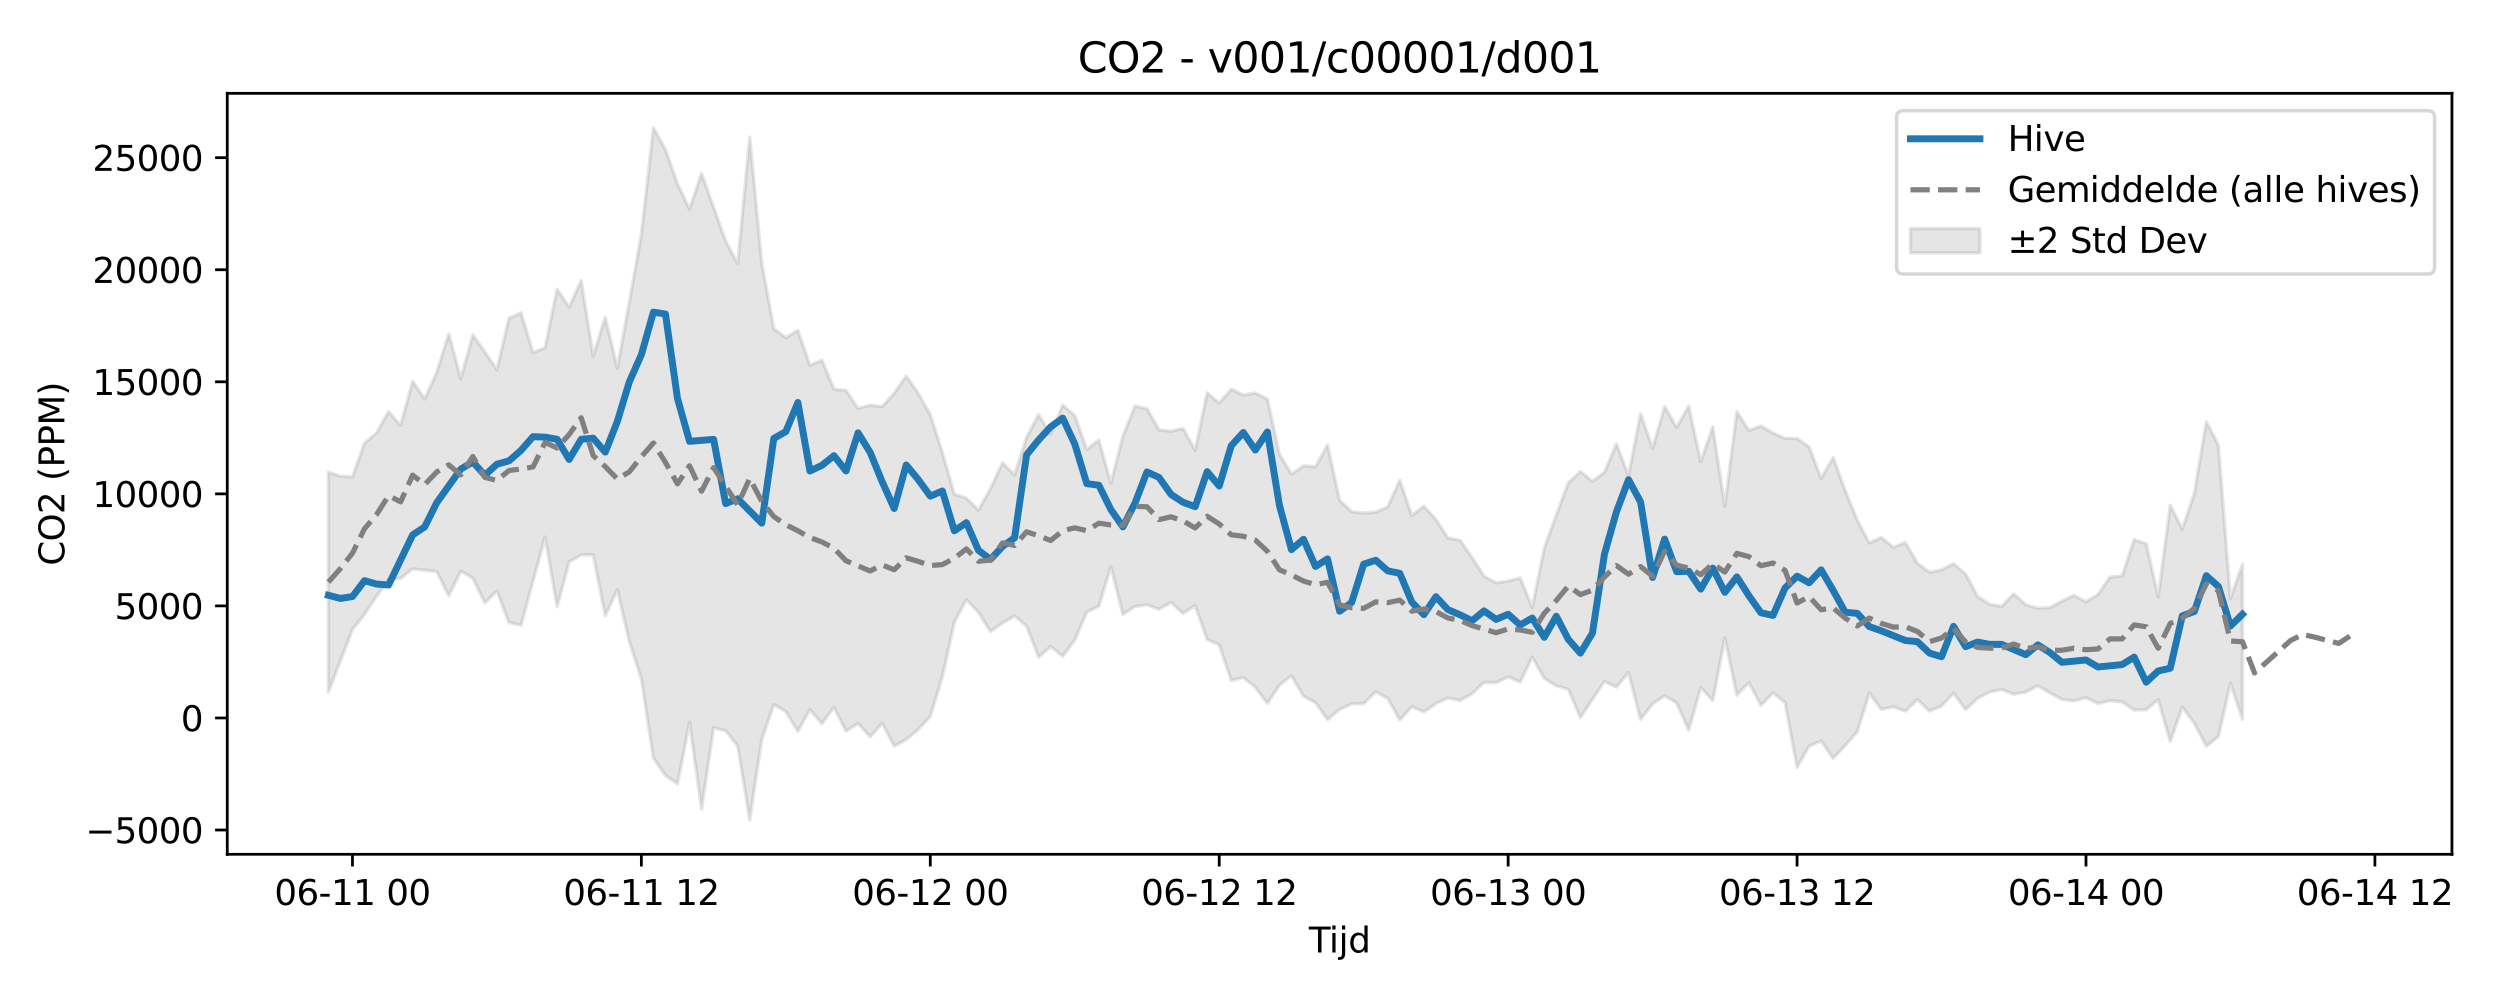 <?xml version="1.0" encoding="utf-8" standalone="no"?>
<!DOCTYPE svg PUBLIC "-//W3C//DTD SVG 1.1//EN"
  "http://www.w3.org/Graphics/SVG/1.1/DTD/svg11.dtd">
<svg xmlns:xlink="http://www.w3.org/1999/xlink" width="720pt" height="288pt" viewBox="0 0 720 288" xmlns="http://www.w3.org/2000/svg" version="1.1">
 <defs>
  <style type="text/css">*{stroke-linejoin: round; stroke-linecap: butt}</style>
 </defs>
 <g id="figure_1">
  <g id="patch_1">
   <path d="M 0 288 
L 720 288 
L 720 0 
L 0 0 
z
" style="fill: #ffffff"/>
  </g>
  <g id="axes_1">
   <g id="patch_2">
    <path d="M 65.45 246.04 
L 706.16 246.04 
L 706.16 26.88 
L 65.45 26.88 
z
" style="fill: #ffffff"/>
   </g>
   <g id="FillBetweenPolyCollection_1">
    <defs>
     <path id="m5ed8ac4566" d="M 94.573 -151.993 
L 94.573 -88.706 
L 98.04 -97.667 
L 101.507 -106.684 
L 104.974 -111.089 
L 108.441 -116.275 
L 111.908 -121.079 
L 115.375 -121.437 
L 118.842 -124.173 
L 122.31 -123.781 
L 125.777 -123.364 
L 129.244 -116.416 
L 132.711 -123.534 
L 136.178 -121.498 
L 139.645 -114.367 
L 143.112 -117.801 
L 146.579 -108.666 
L 150.046 -107.972 
L 153.513 -120.616 
L 156.98 -133.316 
L 160.447 -113.282 
L 163.914 -126.2 
L 167.381 -128.179 
L 170.848 -128.191 
L 174.315 -110.651 
L 177.782 -118.142 
L 181.249 -103.223 
L 184.716 -92.496 
L 188.183 -69.696 
L 191.65 -64.666 
L 195.117 -62.239 
L 198.584 -79.957 
L 202.052 -55.011 
L 205.519 -78.392 
L 208.986 -77.546 
L 212.453 -73.177 
L 215.92 -51.922 
L 219.387 -75.005 
L 222.854 -85.092 
L 226.321 -83.055 
L 229.788 -77.421 
L 233.255 -83.582 
L 236.722 -79.598 
L 240.189 -84.281 
L 243.656 -77.422 
L 247.123 -79.65 
L 250.59 -75.801 
L 254.057 -79.687 
L 257.524 -73.108 
L 260.991 -75.015 
L 264.458 -77.904 
L 267.925 -81.676 
L 271.392 -93.076 
L 274.859 -108.819 
L 278.326 -115.348 
L 281.794 -111.6 
L 285.261 -106.134 
L 288.728 -108.563 
L 292.195 -110.634 
L 295.662 -107.655 
L 299.129 -98.771 
L 302.596 -101.799 
L 306.063 -98.973 
L 309.53 -103.654 
L 312.997 -111.756 
L 316.464 -113.401 
L 319.931 -124.785 
L 323.398 -111.068 
L 326.865 -113.334 
L 330.332 -113.804 
L 333.799 -112.538 
L 337.266 -114.497 
L 340.733 -111.329 
L 344.2 -113.607 
L 347.667 -103.821 
L 351.134 -102.284 
L 354.601 -92.008 
L 358.068 -92.876 
L 361.536 -90.093 
L 365.003 -85.402 
L 368.47 -90.636 
L 371.937 -93.378 
L 375.404 -87.522 
L 378.871 -85.632 
L 382.338 -80.746 
L 385.805 -83.663 
L 389.272 -85.271 
L 392.739 -85.357 
L 396.206 -88.766 
L 399.673 -86.881 
L 403.14 -80.635 
L 406.607 -84.491 
L 410.074 -82.972 
L 413.541 -85.366 
L 417.008 -87 
L 420.475 -86.248 
L 423.942 -88.186 
L 427.409 -91.486 
L 430.876 -91.389 
L 434.343 -93.098 
L 437.81 -91.574 
L 441.278 -98.756 
L 444.745 -92.606 
L 448.212 -90.483 
L 451.679 -89.475 
L 455.146 -81.348 
L 458.613 -86.618 
L 462.08 -91.746 
L 465.547 -90.106 
L 469.014 -94.311 
L 472.481 -80.805 
L 475.948 -85.263 
L 479.415 -87.609 
L 482.882 -85.578 
L 486.349 -77.693 
L 489.816 -89.977 
L 493.283 -86.204 
L 496.75 -104.304 
L 500.217 -87.82 
L 503.684 -91.394 
L 507.151 -84.835 
L 510.618 -88.432 
L 514.085 -85.7 
L 517.552 -66.972 
L 521.02 -73.099 
L 524.487 -74.588 
L 527.954 -69.575 
L 531.421 -73.289 
L 534.888 -77.248 
L 538.355 -88.371 
L 541.822 -83.703 
L 545.289 -84.409 
L 548.756 -83.189 
L 552.223 -86.527 
L 555.69 -83.218 
L 559.157 -84.656 
L 562.624 -88.35 
L 566.091 -83.623 
L 569.558 -86.891 
L 573.025 -88.692 
L 576.492 -89.407 
L 579.959 -88.053 
L 583.426 -88.665 
L 586.893 -90.502 
L 590.36 -88.451 
L 593.827 -86.572 
L 597.295 -86.134 
L 600.762 -87.073 
L 604.229 -85.397 
L 607.696 -86.187 
L 611.163 -85.878 
L 614.63 -83.484 
L 618.097 -83.601 
L 621.564 -86.5 
L 625.031 -74.41 
L 628.498 -84.332 
L 631.965 -79.732 
L 635.432 -73.109 
L 638.899 -75.918 
L 642.366 -91.223 
L 645.833 -80.837 
L 645.833 -125.523 
L 645.833 -125.523 
L 642.366 -115.571 
L 638.899 -159.773 
L 635.432 -166.574 
L 631.965 -145.866 
L 628.498 -135.591 
L 625.031 -142.509 
L 621.564 -116.127 
L 618.097 -131.396 
L 614.63 -132.576 
L 611.163 -122.087 
L 607.696 -121.831 
L 604.229 -116.787 
L 600.762 -114.694 
L 597.295 -116.516 
L 593.827 -114.887 
L 590.36 -112.994 
L 586.893 -112.845 
L 583.426 -113.803 
L 579.959 -116.991 
L 576.492 -113.332 
L 573.025 -113.952 
L 569.558 -116.184 
L 566.091 -122.692 
L 562.624 -125.651 
L 559.157 -123.862 
L 555.69 -123.166 
L 552.223 -125.756 
L 548.756 -131.785 
L 545.289 -130.392 
L 541.822 -133.187 
L 538.355 -131.608 
L 534.888 -138.177 
L 531.421 -146.69 
L 527.954 -156.242 
L 524.487 -150.199 
L 521.02 -159.289 
L 517.552 -161.694 
L 514.085 -161.756 
L 510.618 -163.275 
L 507.151 -165.325 
L 503.684 -164.01 
L 500.217 -169.422 
L 496.75 -142.202 
L 493.283 -165.053 
L 489.816 -155.017 
L 486.349 -171.021 
L 482.882 -164.895 
L 479.415 -170.874 
L 475.948 -158.816 
L 472.481 -168.862 
L 469.014 -150.949 
L 465.547 -160.112 
L 462.08 -151.943 
L 458.613 -149.424 
L 455.146 -152.175 
L 451.679 -148.973 
L 448.212 -139.644 
L 444.745 -130.139 
L 441.278 -113.05 
L 437.81 -121.568 
L 434.343 -120.645 
L 430.876 -120.138 
L 427.409 -122.066 
L 423.942 -127.492 
L 420.475 -132.432 
L 417.008 -133.031 
L 413.541 -138.377 
L 410.074 -142.223 
L 406.607 -139.486 
L 403.14 -149.693 
L 399.673 -141.977 
L 396.206 -140.536 
L 392.739 -140.228 
L 389.272 -140.643 
L 385.805 -143.904 
L 382.338 -159.85 
L 378.871 -153.591 
L 375.404 -153.787 
L 371.937 -151.448 
L 368.47 -157.179 
L 365.003 -173.07 
L 361.536 -174.824 
L 358.068 -174.232 
L 354.601 -175.935 
L 351.134 -171.914 
L 347.667 -174.825 
L 344.2 -158.313 
L 340.733 -164.585 
L 337.266 -163.812 
L 333.799 -164.189 
L 330.332 -170.283 
L 326.865 -171.023 
L 323.398 -162.359 
L 319.931 -148.821 
L 316.464 -161.242 
L 312.997 -158.556 
L 309.53 -168.297 
L 306.063 -171.347 
L 302.596 -162.874 
L 299.129 -168.583 
L 295.662 -162.036 
L 292.195 -151.157 
L 288.728 -154.72 
L 285.261 -147.27 
L 281.794 -141.106 
L 278.326 -144.491 
L 274.859 -145.648 
L 271.392 -157.707 
L 267.925 -168.566 
L 264.458 -174.713 
L 260.991 -179.682 
L 257.524 -174.726 
L 254.057 -170.892 
L 250.59 -171.31 
L 247.123 -170.341 
L 243.656 -175.572 
L 240.189 -175.903 
L 236.722 -184.232 
L 233.255 -182.8 
L 229.788 -192.86 
L 226.321 -190.712 
L 222.854 -193.347 
L 219.387 -212.213 
L 215.92 -248.52 
L 212.453 -212.056 
L 208.986 -218.574 
L 205.519 -228.282 
L 202.052 -238.042 
L 198.584 -227.746 
L 195.117 -235.054 
L 191.65 -244.946 
L 188.183 -251.158 
L 184.716 -220.424 
L 181.249 -201.003 
L 177.782 -181.959 
L 174.315 -196.606 
L 170.848 -185.353 
L 167.381 -207.194 
L 163.914 -199.543 
L 160.447 -204.684 
L 156.98 -187.857 
L 153.513 -186.425 
L 150.046 -197.906 
L 146.579 -196.319 
L 143.112 -181.488 
L 139.645 -186.629 
L 136.178 -191.543 
L 132.711 -178.943 
L 129.244 -191.816 
L 125.777 -180.768 
L 122.31 -173.107 
L 118.842 -178.162 
L 115.375 -165.482 
L 111.908 -169.464 
L 108.441 -163.301 
L 104.974 -160.363 
L 101.507 -150.656 
L 98.04 -150.837 
L 94.573 -151.993 
z
" style="stroke: #808080; stroke-opacity: 0.2"/>
    </defs>
    <g clip-path="url(#p3fe55ef4e9)">
     <use xlink:href="#m5ed8ac4566" x="0" y="288" style="fill: #808080; fill-opacity: 0.2; stroke: #808080; stroke-opacity: 0.2"/>
    </g>
   </g>
   <g id="matplotlib.axis_1">
    <g id="xtick_1">
     <g id="line2d_1">
      <defs>
       <path id="m669f508167" d="M 0 0 
L 0 3.5 
" style="stroke: #000000; stroke-width: 0.8"/>
      </defs>
      <g>
       <use xlink:href="#m669f508167" x="101.507" y="246.04" style="stroke: #000000; stroke-width: 0.8"/>
      </g>
     </g>
     <g id="text_1">
      <!-- 06-11 00 -->
      <g transform="translate(79.027 260.638) scale(0.1 -0.1)">
       <defs>
        <path id="DejaVuSans-30" d="M 2034 4250 
Q 1547 4250 1301 3770 
Q 1056 3291 1056 2328 
Q 1056 1369 1301 889 
Q 1547 409 2034 409 
Q 2525 409 2770 889 
Q 3016 1369 3016 2328 
Q 3016 3291 2770 3770 
Q 2525 4250 2034 4250 
z
M 2034 4750 
Q 2819 4750 3233 4129 
Q 3647 3509 3647 2328 
Q 3647 1150 3233 529 
Q 2819 -91 2034 -91 
Q 1250 -91 836 529 
Q 422 1150 422 2328 
Q 422 3509 836 4129 
Q 1250 4750 2034 4750 
z
" transform="scale(0.016)"/>
        <path id="DejaVuSans-36" d="M 2113 2584 
Q 1688 2584 1439 2293 
Q 1191 2003 1191 1497 
Q 1191 994 1439 701 
Q 1688 409 2113 409 
Q 2538 409 2786 701 
Q 3034 994 3034 1497 
Q 3034 2003 2786 2293 
Q 2538 2584 2113 2584 
z
M 3366 4563 
L 3366 3988 
Q 3128 4100 2886 4159 
Q 2644 4219 2406 4219 
Q 1781 4219 1451 3797 
Q 1122 3375 1075 2522 
Q 1259 2794 1537 2939 
Q 1816 3084 2150 3084 
Q 2853 3084 3261 2657 
Q 3669 2231 3669 1497 
Q 3669 778 3244 343 
Q 2819 -91 2113 -91 
Q 1303 -91 875 529 
Q 447 1150 447 2328 
Q 447 3434 972 4092 
Q 1497 4750 2381 4750 
Q 2619 4750 2861 4703 
Q 3103 4656 3366 4563 
z
" transform="scale(0.016)"/>
        <path id="DejaVuSans-2d" d="M 313 2009 
L 1997 2009 
L 1997 1497 
L 313 1497 
L 313 2009 
z
" transform="scale(0.016)"/>
        <path id="DejaVuSans-31" d="M 794 531 
L 1825 531 
L 1825 4091 
L 703 3866 
L 703 4441 
L 1819 4666 
L 2450 4666 
L 2450 531 
L 3481 531 
L 3481 0 
L 794 0 
L 794 531 
z
" transform="scale(0.016)"/>
        <path id="DejaVuSans-20" transform="scale(0.016)"/>
       </defs>
       <use xlink:href="#DejaVuSans-30"/>
       <use xlink:href="#DejaVuSans-36" transform="translate(63.623 0)"/>
       <use xlink:href="#DejaVuSans-2d" transform="translate(127.246 0)"/>
       <use xlink:href="#DejaVuSans-31" transform="translate(163.33 0)"/>
       <use xlink:href="#DejaVuSans-31" transform="translate(226.953 0)"/>
       <use xlink:href="#DejaVuSans-20" transform="translate(290.576 0)"/>
       <use xlink:href="#DejaVuSans-30" transform="translate(322.363 0)"/>
       <use xlink:href="#DejaVuSans-30" transform="translate(385.986 0)"/>
      </g>
     </g>
    </g>
    <g id="xtick_2">
     <g id="line2d_2">
      <g>
       <use xlink:href="#m669f508167" x="184.716" y="246.04" style="stroke: #000000; stroke-width: 0.8"/>
      </g>
     </g>
     <g id="text_2">
      <!-- 06-11 12 -->
      <g transform="translate(162.236 260.638) scale(0.1 -0.1)">
       <defs>
        <path id="DejaVuSans-32" d="M 1228 531 
L 3431 531 
L 3431 0 
L 469 0 
L 469 531 
Q 828 903 1448 1529 
Q 2069 2156 2228 2338 
Q 2531 2678 2651 2914 
Q 2772 3150 2772 3378 
Q 2772 3750 2511 3984 
Q 2250 4219 1831 4219 
Q 1534 4219 1204 4116 
Q 875 4013 500 3803 
L 500 4441 
Q 881 4594 1212 4672 
Q 1544 4750 1819 4750 
Q 2544 4750 2975 4387 
Q 3406 4025 3406 3419 
Q 3406 3131 3298 2873 
Q 3191 2616 2906 2266 
Q 2828 2175 2409 1742 
Q 1991 1309 1228 531 
z
" transform="scale(0.016)"/>
       </defs>
       <use xlink:href="#DejaVuSans-30"/>
       <use xlink:href="#DejaVuSans-36" transform="translate(63.623 0)"/>
       <use xlink:href="#DejaVuSans-2d" transform="translate(127.246 0)"/>
       <use xlink:href="#DejaVuSans-31" transform="translate(163.33 0)"/>
       <use xlink:href="#DejaVuSans-31" transform="translate(226.953 0)"/>
       <use xlink:href="#DejaVuSans-20" transform="translate(290.576 0)"/>
       <use xlink:href="#DejaVuSans-31" transform="translate(322.363 0)"/>
       <use xlink:href="#DejaVuSans-32" transform="translate(385.986 0)"/>
      </g>
     </g>
    </g>
    <g id="xtick_3">
     <g id="line2d_3">
      <g>
       <use xlink:href="#m669f508167" x="267.925" y="246.04" style="stroke: #000000; stroke-width: 0.8"/>
      </g>
     </g>
     <g id="text_3">
      <!-- 06-12 00 -->
      <g transform="translate(245.445 260.638) scale(0.1 -0.1)">
       <use xlink:href="#DejaVuSans-30"/>
       <use xlink:href="#DejaVuSans-36" transform="translate(63.623 0)"/>
       <use xlink:href="#DejaVuSans-2d" transform="translate(127.246 0)"/>
       <use xlink:href="#DejaVuSans-31" transform="translate(163.33 0)"/>
       <use xlink:href="#DejaVuSans-32" transform="translate(226.953 0)"/>
       <use xlink:href="#DejaVuSans-20" transform="translate(290.576 0)"/>
       <use xlink:href="#DejaVuSans-30" transform="translate(322.363 0)"/>
       <use xlink:href="#DejaVuSans-30" transform="translate(385.986 0)"/>
      </g>
     </g>
    </g>
    <g id="xtick_4">
     <g id="line2d_4">
      <g>
       <use xlink:href="#m669f508167" x="351.134" y="246.04" style="stroke: #000000; stroke-width: 0.8"/>
      </g>
     </g>
     <g id="text_4">
      <!-- 06-12 12 -->
      <g transform="translate(328.654 260.638) scale(0.1 -0.1)">
       <use xlink:href="#DejaVuSans-30"/>
       <use xlink:href="#DejaVuSans-36" transform="translate(63.623 0)"/>
       <use xlink:href="#DejaVuSans-2d" transform="translate(127.246 0)"/>
       <use xlink:href="#DejaVuSans-31" transform="translate(163.33 0)"/>
       <use xlink:href="#DejaVuSans-32" transform="translate(226.953 0)"/>
       <use xlink:href="#DejaVuSans-20" transform="translate(290.576 0)"/>
       <use xlink:href="#DejaVuSans-31" transform="translate(322.363 0)"/>
       <use xlink:href="#DejaVuSans-32" transform="translate(385.986 0)"/>
      </g>
     </g>
    </g>
    <g id="xtick_5">
     <g id="line2d_5">
      <g>
       <use xlink:href="#m669f508167" x="434.343" y="246.04" style="stroke: #000000; stroke-width: 0.8"/>
      </g>
     </g>
     <g id="text_5">
      <!-- 06-13 00 -->
      <g transform="translate(411.863 260.638) scale(0.1 -0.1)">
       <defs>
        <path id="DejaVuSans-33" d="M 2597 2516 
Q 3050 2419 3304 2112 
Q 3559 1806 3559 1356 
Q 3559 666 3084 287 
Q 2609 -91 1734 -91 
Q 1441 -91 1130 -33 
Q 819 25 488 141 
L 488 750 
Q 750 597 1062 519 
Q 1375 441 1716 441 
Q 2309 441 2620 675 
Q 2931 909 2931 1356 
Q 2931 1769 2642 2001 
Q 2353 2234 1838 2234 
L 1294 2234 
L 1294 2753 
L 1863 2753 
Q 2328 2753 2575 2939 
Q 2822 3125 2822 3475 
Q 2822 3834 2567 4026 
Q 2313 4219 1838 4219 
Q 1578 4219 1281 4162 
Q 984 4106 628 3988 
L 628 4550 
Q 988 4650 1302 4700 
Q 1616 4750 1894 4750 
Q 2613 4750 3031 4423 
Q 3450 4097 3450 3541 
Q 3450 3153 3228 2886 
Q 3006 2619 2597 2516 
z
" transform="scale(0.016)"/>
       </defs>
       <use xlink:href="#DejaVuSans-30"/>
       <use xlink:href="#DejaVuSans-36" transform="translate(63.623 0)"/>
       <use xlink:href="#DejaVuSans-2d" transform="translate(127.246 0)"/>
       <use xlink:href="#DejaVuSans-31" transform="translate(163.33 0)"/>
       <use xlink:href="#DejaVuSans-33" transform="translate(226.953 0)"/>
       <use xlink:href="#DejaVuSans-20" transform="translate(290.576 0)"/>
       <use xlink:href="#DejaVuSans-30" transform="translate(322.363 0)"/>
       <use xlink:href="#DejaVuSans-30" transform="translate(385.986 0)"/>
      </g>
     </g>
    </g>
    <g id="xtick_6">
     <g id="line2d_6">
      <g>
       <use xlink:href="#m669f508167" x="517.552" y="246.04" style="stroke: #000000; stroke-width: 0.8"/>
      </g>
     </g>
     <g id="text_6">
      <!-- 06-13 12 -->
      <g transform="translate(495.072 260.638) scale(0.1 -0.1)">
       <use xlink:href="#DejaVuSans-30"/>
       <use xlink:href="#DejaVuSans-36" transform="translate(63.623 0)"/>
       <use xlink:href="#DejaVuSans-2d" transform="translate(127.246 0)"/>
       <use xlink:href="#DejaVuSans-31" transform="translate(163.33 0)"/>
       <use xlink:href="#DejaVuSans-33" transform="translate(226.953 0)"/>
       <use xlink:href="#DejaVuSans-20" transform="translate(290.576 0)"/>
       <use xlink:href="#DejaVuSans-31" transform="translate(322.363 0)"/>
       <use xlink:href="#DejaVuSans-32" transform="translate(385.986 0)"/>
      </g>
     </g>
    </g>
    <g id="xtick_7">
     <g id="line2d_7">
      <g>
       <use xlink:href="#m669f508167" x="600.762" y="246.04" style="stroke: #000000; stroke-width: 0.8"/>
      </g>
     </g>
     <g id="text_7">
      <!-- 06-14 00 -->
      <g transform="translate(578.281 260.638) scale(0.1 -0.1)">
       <defs>
        <path id="DejaVuSans-34" d="M 2419 4116 
L 825 1625 
L 2419 1625 
L 2419 4116 
z
M 2253 4666 
L 3047 4666 
L 3047 1625 
L 3713 1625 
L 3713 1100 
L 3047 1100 
L 3047 0 
L 2419 0 
L 2419 1100 
L 313 1100 
L 313 1709 
L 2253 4666 
z
" transform="scale(0.016)"/>
       </defs>
       <use xlink:href="#DejaVuSans-30"/>
       <use xlink:href="#DejaVuSans-36" transform="translate(63.623 0)"/>
       <use xlink:href="#DejaVuSans-2d" transform="translate(127.246 0)"/>
       <use xlink:href="#DejaVuSans-31" transform="translate(163.33 0)"/>
       <use xlink:href="#DejaVuSans-34" transform="translate(226.953 0)"/>
       <use xlink:href="#DejaVuSans-20" transform="translate(290.576 0)"/>
       <use xlink:href="#DejaVuSans-30" transform="translate(322.363 0)"/>
       <use xlink:href="#DejaVuSans-30" transform="translate(385.986 0)"/>
      </g>
     </g>
    </g>
    <g id="xtick_8">
     <g id="line2d_8">
      <g>
       <use xlink:href="#m669f508167" x="683.971" y="246.04" style="stroke: #000000; stroke-width: 0.8"/>
      </g>
     </g>
     <g id="text_8">
      <!-- 06-14 12 -->
      <g transform="translate(661.49 260.638) scale(0.1 -0.1)">
       <use xlink:href="#DejaVuSans-30"/>
       <use xlink:href="#DejaVuSans-36" transform="translate(63.623 0)"/>
       <use xlink:href="#DejaVuSans-2d" transform="translate(127.246 0)"/>
       <use xlink:href="#DejaVuSans-31" transform="translate(163.33 0)"/>
       <use xlink:href="#DejaVuSans-34" transform="translate(226.953 0)"/>
       <use xlink:href="#DejaVuSans-20" transform="translate(290.576 0)"/>
       <use xlink:href="#DejaVuSans-31" transform="translate(322.363 0)"/>
       <use xlink:href="#DejaVuSans-32" transform="translate(385.986 0)"/>
      </g>
     </g>
    </g>
    <g id="text_9">
     <!-- Tijd -->
     <g transform="translate(376.955 274.317) scale(0.1 -0.1)">
      <defs>
       <path id="DejaVuSans-54" d="M -19 4666 
L 3928 4666 
L 3928 4134 
L 2272 4134 
L 2272 0 
L 1638 0 
L 1638 4134 
L -19 4134 
L -19 4666 
z
" transform="scale(0.016)"/>
       <path id="DejaVuSans-69" d="M 603 3500 
L 1178 3500 
L 1178 0 
L 603 0 
L 603 3500 
z
M 603 4863 
L 1178 4863 
L 1178 4134 
L 603 4134 
L 603 4863 
z
" transform="scale(0.016)"/>
       <path id="DejaVuSans-6a" d="M 603 3500 
L 1178 3500 
L 1178 -63 
Q 1178 -731 923 -1031 
Q 669 -1331 103 -1331 
L -116 -1331 
L -116 -844 
L 38 -844 
Q 366 -844 484 -692 
Q 603 -541 603 -63 
L 603 3500 
z
M 603 4863 
L 1178 4863 
L 1178 4134 
L 603 4134 
L 603 4863 
z
" transform="scale(0.016)"/>
       <path id="DejaVuSans-64" d="M 2906 2969 
L 2906 4863 
L 3481 4863 
L 3481 0 
L 2906 0 
L 2906 525 
Q 2725 213 2448 61 
Q 2172 -91 1784 -91 
Q 1150 -91 751 415 
Q 353 922 353 1747 
Q 353 2572 751 3078 
Q 1150 3584 1784 3584 
Q 2172 3584 2448 3432 
Q 2725 3281 2906 2969 
z
M 947 1747 
Q 947 1113 1208 752 
Q 1469 391 1925 391 
Q 2381 391 2643 752 
Q 2906 1113 2906 1747 
Q 2906 2381 2643 2742 
Q 2381 3103 1925 3103 
Q 1469 3103 1208 2742 
Q 947 2381 947 1747 
z
" transform="scale(0.016)"/>
      </defs>
      <use xlink:href="#DejaVuSans-54"/>
      <use xlink:href="#DejaVuSans-69" transform="translate(57.959 0)"/>
      <use xlink:href="#DejaVuSans-6a" transform="translate(85.742 0)"/>
      <use xlink:href="#DejaVuSans-64" transform="translate(113.525 0)"/>
     </g>
    </g>
   </g>
   <g id="matplotlib.axis_2">
    <g id="ytick_1">
     <g id="line2d_9">
      <defs>
       <path id="m49183e91ce" d="M 0 0 
L -3.5 0 
" style="stroke: #000000; stroke-width: 0.8"/>
      </defs>
      <g>
       <use xlink:href="#m49183e91ce" x="65.45" y="239.047" style="stroke: #000000; stroke-width: 0.8"/>
      </g>
     </g>
     <g id="text_10">
      <!-- −5000 -->
      <g transform="translate(24.62 242.846) scale(0.1 -0.1)">
       <defs>
        <path id="DejaVuSans-2212" d="M 678 2272 
L 4684 2272 
L 4684 1741 
L 678 1741 
L 678 2272 
z
" transform="scale(0.016)"/>
        <path id="DejaVuSans-35" d="M 691 4666 
L 3169 4666 
L 3169 4134 
L 1269 4134 
L 1269 2991 
Q 1406 3038 1543 3061 
Q 1681 3084 1819 3084 
Q 2600 3084 3056 2656 
Q 3513 2228 3513 1497 
Q 3513 744 3044 326 
Q 2575 -91 1722 -91 
Q 1428 -91 1123 -41 
Q 819 9 494 109 
L 494 744 
Q 775 591 1075 516 
Q 1375 441 1709 441 
Q 2250 441 2565 725 
Q 2881 1009 2881 1497 
Q 2881 1984 2565 2268 
Q 2250 2553 1709 2553 
Q 1456 2553 1204 2497 
Q 953 2441 691 2322 
L 691 4666 
z
" transform="scale(0.016)"/>
       </defs>
       <use xlink:href="#DejaVuSans-2212"/>
       <use xlink:href="#DejaVuSans-35" transform="translate(83.789 0)"/>
       <use xlink:href="#DejaVuSans-30" transform="translate(147.412 0)"/>
       <use xlink:href="#DejaVuSans-30" transform="translate(211.035 0)"/>
       <use xlink:href="#DejaVuSans-30" transform="translate(274.658 0)"/>
      </g>
     </g>
    </g>
    <g id="ytick_2">
     <g id="line2d_10">
      <g>
       <use xlink:href="#m49183e91ce" x="65.45" y="206.774" style="stroke: #000000; stroke-width: 0.8"/>
      </g>
     </g>
     <g id="text_11">
      <!-- 0 -->
      <g transform="translate(52.087 210.573) scale(0.1 -0.1)">
       <use xlink:href="#DejaVuSans-30"/>
      </g>
     </g>
    </g>
    <g id="ytick_3">
     <g id="line2d_11">
      <g>
       <use xlink:href="#m49183e91ce" x="65.45" y="174.5" style="stroke: #000000; stroke-width: 0.8"/>
      </g>
     </g>
     <g id="text_12">
      <!-- 5000 -->
      <g transform="translate(33 178.299) scale(0.1 -0.1)">
       <use xlink:href="#DejaVuSans-35"/>
       <use xlink:href="#DejaVuSans-30" transform="translate(63.623 0)"/>
       <use xlink:href="#DejaVuSans-30" transform="translate(127.246 0)"/>
       <use xlink:href="#DejaVuSans-30" transform="translate(190.869 0)"/>
      </g>
     </g>
    </g>
    <g id="ytick_4">
     <g id="line2d_12">
      <g>
       <use xlink:href="#m49183e91ce" x="65.45" y="142.227" style="stroke: #000000; stroke-width: 0.8"/>
      </g>
     </g>
     <g id="text_13">
      <!-- 10000 -->
      <g transform="translate(26.637 146.026) scale(0.1 -0.1)">
       <use xlink:href="#DejaVuSans-31"/>
       <use xlink:href="#DejaVuSans-30" transform="translate(63.623 0)"/>
       <use xlink:href="#DejaVuSans-30" transform="translate(127.246 0)"/>
       <use xlink:href="#DejaVuSans-30" transform="translate(190.869 0)"/>
       <use xlink:href="#DejaVuSans-30" transform="translate(254.492 0)"/>
      </g>
     </g>
    </g>
    <g id="ytick_5">
     <g id="line2d_13">
      <g>
       <use xlink:href="#m49183e91ce" x="65.45" y="109.953" style="stroke: #000000; stroke-width: 0.8"/>
      </g>
     </g>
     <g id="text_14">
      <!-- 15000 -->
      <g transform="translate(26.637 113.752) scale(0.1 -0.1)">
       <use xlink:href="#DejaVuSans-31"/>
       <use xlink:href="#DejaVuSans-35" transform="translate(63.623 0)"/>
       <use xlink:href="#DejaVuSans-30" transform="translate(127.246 0)"/>
       <use xlink:href="#DejaVuSans-30" transform="translate(190.869 0)"/>
       <use xlink:href="#DejaVuSans-30" transform="translate(254.492 0)"/>
      </g>
     </g>
    </g>
    <g id="ytick_6">
     <g id="line2d_14">
      <g>
       <use xlink:href="#m49183e91ce" x="65.45" y="77.679" style="stroke: #000000; stroke-width: 0.8"/>
      </g>
     </g>
     <g id="text_15">
      <!-- 20000 -->
      <g transform="translate(26.637 81.479) scale(0.1 -0.1)">
       <use xlink:href="#DejaVuSans-32"/>
       <use xlink:href="#DejaVuSans-30" transform="translate(63.623 0)"/>
       <use xlink:href="#DejaVuSans-30" transform="translate(127.246 0)"/>
       <use xlink:href="#DejaVuSans-30" transform="translate(190.869 0)"/>
       <use xlink:href="#DejaVuSans-30" transform="translate(254.492 0)"/>
      </g>
     </g>
    </g>
    <g id="ytick_7">
     <g id="line2d_15">
      <g>
       <use xlink:href="#m49183e91ce" x="65.45" y="45.406" style="stroke: #000000; stroke-width: 0.8"/>
      </g>
     </g>
     <g id="text_16">
      <!-- 25000 -->
      <g transform="translate(26.637 49.205) scale(0.1 -0.1)">
       <use xlink:href="#DejaVuSans-32"/>
       <use xlink:href="#DejaVuSans-35" transform="translate(63.623 0)"/>
       <use xlink:href="#DejaVuSans-30" transform="translate(127.246 0)"/>
       <use xlink:href="#DejaVuSans-30" transform="translate(190.869 0)"/>
       <use xlink:href="#DejaVuSans-30" transform="translate(254.492 0)"/>
      </g>
     </g>
    </g>
    <g id="text_17">
     <!-- CO2 (PPM) -->
     <g transform="translate(18.541 162.903) rotate(-90) scale(0.1 -0.1)">
      <defs>
       <path id="DejaVuSans-43" d="M 4122 4306 
L 4122 3641 
Q 3803 3938 3442 4084 
Q 3081 4231 2675 4231 
Q 1875 4231 1450 3742 
Q 1025 3253 1025 2328 
Q 1025 1406 1450 917 
Q 1875 428 2675 428 
Q 3081 428 3442 575 
Q 3803 722 4122 1019 
L 4122 359 
Q 3791 134 3420 21 
Q 3050 -91 2638 -91 
Q 1578 -91 968 557 
Q 359 1206 359 2328 
Q 359 3453 968 4101 
Q 1578 4750 2638 4750 
Q 3056 4750 3426 4639 
Q 3797 4528 4122 4306 
z
" transform="scale(0.016)"/>
       <path id="DejaVuSans-4f" d="M 2522 4238 
Q 1834 4238 1429 3725 
Q 1025 3213 1025 2328 
Q 1025 1447 1429 934 
Q 1834 422 2522 422 
Q 3209 422 3611 934 
Q 4013 1447 4013 2328 
Q 4013 3213 3611 3725 
Q 3209 4238 2522 4238 
z
M 2522 4750 
Q 3503 4750 4090 4092 
Q 4678 3434 4678 2328 
Q 4678 1225 4090 567 
Q 3503 -91 2522 -91 
Q 1538 -91 948 565 
Q 359 1222 359 2328 
Q 359 3434 948 4092 
Q 1538 4750 2522 4750 
z
" transform="scale(0.016)"/>
       <path id="DejaVuSans-28" d="M 1984 4856 
Q 1566 4138 1362 3434 
Q 1159 2731 1159 2009 
Q 1159 1288 1364 580 
Q 1569 -128 1984 -844 
L 1484 -844 
Q 1016 -109 783 600 
Q 550 1309 550 2009 
Q 550 2706 781 3412 
Q 1013 4119 1484 4856 
L 1984 4856 
z
" transform="scale(0.016)"/>
       <path id="DejaVuSans-50" d="M 1259 4147 
L 1259 2394 
L 2053 2394 
Q 2494 2394 2734 2622 
Q 2975 2850 2975 3272 
Q 2975 3691 2734 3919 
Q 2494 4147 2053 4147 
L 1259 4147 
z
M 628 4666 
L 2053 4666 
Q 2838 4666 3239 4311 
Q 3641 3956 3641 3272 
Q 3641 2581 3239 2228 
Q 2838 1875 2053 1875 
L 1259 1875 
L 1259 0 
L 628 0 
L 628 4666 
z
" transform="scale(0.016)"/>
       <path id="DejaVuSans-4d" d="M 628 4666 
L 1569 4666 
L 2759 1491 
L 3956 4666 
L 4897 4666 
L 4897 0 
L 4281 0 
L 4281 4097 
L 3078 897 
L 2444 897 
L 1241 4097 
L 1241 0 
L 628 0 
L 628 4666 
z
" transform="scale(0.016)"/>
       <path id="DejaVuSans-29" d="M 513 4856 
L 1013 4856 
Q 1481 4119 1714 3412 
Q 1947 2706 1947 2009 
Q 1947 1309 1714 600 
Q 1481 -109 1013 -844 
L 513 -844 
Q 928 -128 1133 580 
Q 1338 1288 1338 2009 
Q 1338 2731 1133 3434 
Q 928 4138 513 4856 
z
" transform="scale(0.016)"/>
      </defs>
      <use xlink:href="#DejaVuSans-43"/>
      <use xlink:href="#DejaVuSans-4f" transform="translate(69.824 0)"/>
      <use xlink:href="#DejaVuSans-32" transform="translate(148.535 0)"/>
      <use xlink:href="#DejaVuSans-20" transform="translate(212.158 0)"/>
      <use xlink:href="#DejaVuSans-28" transform="translate(243.945 0)"/>
      <use xlink:href="#DejaVuSans-50" transform="translate(282.959 0)"/>
      <use xlink:href="#DejaVuSans-50" transform="translate(343.262 0)"/>
      <use xlink:href="#DejaVuSans-4d" transform="translate(403.564 0)"/>
      <use xlink:href="#DejaVuSans-29" transform="translate(489.844 0)"/>
     </g>
    </g>
   </g>
   <g id="line2d_16">
    <path d="M 94.573 171.441 
L 98.04 172.349 
L 101.507 171.811 
L 104.974 167.228 
L 108.441 168.196 
L 111.908 168.489 
L 118.842 154.052 
L 122.31 151.749 
L 125.777 144.783 
L 132.711 135.092 
L 136.178 133.039 
L 139.645 136.867 
L 143.112 133.687 
L 146.579 132.745 
L 150.046 129.717 
L 153.513 125.758 
L 156.98 125.894 
L 160.447 126.511 
L 163.914 132.319 
L 167.381 126.511 
L 170.848 126.195 
L 174.315 130.212 
L 177.782 121.402 
L 181.249 109.962 
L 184.716 102.143 
L 188.183 89.892 
L 191.65 90.444 
L 195.117 114.755 
L 198.584 127.105 
L 205.519 126.535 
L 208.986 145.034 
L 212.453 143.653 
L 219.387 150.669 
L 222.854 126.277 
L 226.321 124.295 
L 229.788 115.924 
L 233.255 135.643 
L 236.722 134.01 
L 240.189 131.249 
L 243.656 135.628 
L 247.123 124.661 
L 250.59 130.26 
L 254.057 138.722 
L 257.524 146.444 
L 260.991 133.913 
L 264.458 138.108 
L 267.925 142.881 
L 271.392 141.405 
L 274.859 152.879 
L 278.326 150.527 
L 281.794 158.501 
L 285.261 161.107 
L 288.728 157.374 
L 292.195 154.893 
L 295.662 130.978 
L 299.129 126.679 
L 302.596 122.946 
L 306.063 120.41 
L 309.53 127.884 
L 312.997 139.285 
L 316.464 139.735 
L 319.931 146.749 
L 323.398 151.734 
L 326.865 144.931 
L 330.332 135.91 
L 333.799 137.512 
L 337.266 142.407 
L 340.733 144.662 
L 344.2 145.925 
L 347.667 135.841 
L 351.134 139.972 
L 354.601 128.37 
L 358.068 124.558 
L 361.536 129.61 
L 365.003 124.414 
L 368.47 145.525 
L 371.937 158.282 
L 375.404 155.319 
L 378.871 163.138 
L 382.338 160.96 
L 385.805 176.041 
L 389.272 173.513 
L 392.739 162.475 
L 396.206 161.352 
L 399.673 164.405 
L 403.14 165.113 
L 406.607 173.405 
L 410.074 177.03 
L 413.541 171.845 
L 417.008 175.578 
L 420.475 177.048 
L 423.942 178.777 
L 427.409 175.937 
L 430.876 178.386 
L 434.343 176.908 
L 437.81 179.997 
L 441.278 177.99 
L 444.745 183.543 
L 448.212 177.482 
L 451.679 184.137 
L 455.146 188.096 
L 458.613 182.366 
L 462.08 159.603 
L 465.547 147.354 
L 469.014 138.156 
L 472.481 144.555 
L 475.948 166.316 
L 479.415 155.263 
L 482.882 164.646 
L 486.349 164.532 
L 489.816 169.661 
L 493.283 163.624 
L 496.75 170.582 
L 500.217 166.148 
L 503.684 171.572 
L 507.151 176.475 
L 510.618 177.24 
L 514.085 169.358 
L 517.552 165.939 
L 521.02 167.85 
L 524.487 164.124 
L 527.954 170.053 
L 531.421 176.33 
L 534.888 176.643 
L 538.355 180.451 
L 541.822 181.667 
L 548.756 184.463 
L 552.223 184.8 
L 555.69 188.083 
L 559.157 189.146 
L 562.624 180.402 
L 566.091 186.245 
L 569.558 184.918 
L 573.025 185.578 
L 576.492 185.578 
L 583.426 188.546 
L 586.893 185.723 
L 590.36 187.93 
L 593.827 190.742 
L 600.762 190.077 
L 604.229 192.091 
L 611.163 191.401 
L 614.63 189.245 
L 618.097 196.474 
L 621.564 193.229 
L 625.031 192.451 
L 628.498 177.363 
L 631.965 176.118 
L 635.432 165.812 
L 638.899 168.906 
L 642.366 180.299 
L 645.833 176.921 
L 645.833 176.921 
" clip-path="url(#p3fe55ef4e9)" style="fill: none; stroke: #1f77b4; stroke-width: 2; stroke-linecap: square"/>
   </g>
   <g id="line2d_17">
    <path d="M 94.573 167.651 
L 98.04 163.748 
L 101.507 159.33 
L 104.974 152.274 
L 108.441 148.212 
L 111.908 142.729 
L 115.375 144.54 
L 118.842 136.833 
L 122.31 139.556 
L 125.777 135.934 
L 129.244 133.884 
L 132.711 136.761 
L 136.178 131.479 
L 139.645 137.502 
L 143.112 138.356 
L 146.579 135.508 
L 150.046 135.061 
L 153.513 134.479 
L 156.98 127.414 
L 160.447 129.017 
L 163.914 125.129 
L 167.381 120.314 
L 170.848 131.228 
L 174.315 134.372 
L 177.782 137.95 
L 181.249 135.887 
L 184.716 131.54 
L 188.183 127.573 
L 191.65 133.194 
L 195.117 139.353 
L 198.584 134.149 
L 202.052 141.473 
L 205.519 134.663 
L 212.453 145.384 
L 215.92 137.779 
L 219.387 144.391 
L 222.854 148.78 
L 226.321 151.116 
L 229.788 152.86 
L 233.255 154.809 
L 236.722 156.085 
L 240.189 157.908 
L 243.656 161.503 
L 250.59 164.445 
L 254.057 162.711 
L 257.524 164.083 
L 260.991 160.652 
L 264.458 161.692 
L 267.925 162.879 
L 271.392 162.608 
L 274.859 160.767 
L 278.326 158.081 
L 281.794 161.647 
L 285.261 161.298 
L 288.728 156.359 
L 292.195 157.105 
L 295.662 153.155 
L 299.129 154.323 
L 302.596 155.664 
L 306.063 152.84 
L 309.53 152.024 
L 312.997 152.844 
L 316.464 150.679 
L 319.931 151.197 
L 323.398 151.286 
L 326.865 145.822 
L 330.332 145.956 
L 333.799 149.637 
L 337.266 148.846 
L 340.733 150.043 
L 344.2 152.04 
L 347.667 148.677 
L 351.134 150.901 
L 354.601 154.028 
L 358.068 154.446 
L 361.536 155.541 
L 365.003 158.764 
L 368.47 164.092 
L 371.937 165.587 
L 375.404 167.345 
L 378.871 168.388 
L 382.338 167.702 
L 385.805 174.217 
L 389.272 175.043 
L 392.739 175.207 
L 396.206 173.349 
L 399.673 173.571 
L 403.14 172.836 
L 406.607 176.011 
L 410.074 175.403 
L 413.541 176.129 
L 417.008 177.985 
L 420.475 178.66 
L 423.942 180.161 
L 430.876 182.236 
L 434.343 181.128 
L 437.81 181.429 
L 441.278 182.097 
L 444.745 176.628 
L 448.212 172.937 
L 451.679 168.776 
L 455.146 171.239 
L 458.613 169.979 
L 462.08 166.155 
L 465.547 162.891 
L 469.014 165.37 
L 472.481 163.166 
L 475.948 165.96 
L 479.415 158.759 
L 482.882 162.764 
L 486.349 163.643 
L 489.816 165.503 
L 493.283 162.371 
L 496.75 164.747 
L 500.217 159.379 
L 503.684 160.298 
L 507.151 162.92 
L 510.618 162.147 
L 514.085 164.272 
L 517.552 173.667 
L 521.02 171.806 
L 524.487 175.606 
L 527.954 175.091 
L 531.421 178.01 
L 534.888 180.288 
L 538.355 178.011 
L 541.822 179.555 
L 545.289 180.599 
L 548.756 180.513 
L 552.223 181.859 
L 555.69 184.808 
L 559.157 183.741 
L 562.624 180.999 
L 566.091 184.842 
L 569.558 186.463 
L 573.025 186.678 
L 576.492 186.63 
L 579.959 185.478 
L 583.426 186.766 
L 586.893 186.327 
L 590.36 187.277 
L 593.827 187.27 
L 597.295 186.675 
L 600.762 187.117 
L 604.229 186.908 
L 607.696 183.991 
L 611.163 184.018 
L 614.63 179.97 
L 618.097 180.502 
L 621.564 186.687 
L 625.031 179.54 
L 628.498 178.039 
L 631.965 175.201 
L 635.432 168.159 
L 638.899 170.155 
L 642.366 184.603 
L 645.833 184.82 
L 649.3 193.8 
L 659.701 184.455 
L 663.168 182.73 
L 666.635 183.491 
L 673.569 185.305 
L 677.037 183.001 
L 677.037 183.001 
" clip-path="url(#p3fe55ef4e9)" style="fill: none; stroke-dasharray: 5.55,2.4; stroke-dashoffset: 0; stroke: #808080; stroke-width: 1.5"/>
   </g>
   <g id="patch_3">
    <path d="M 65.45 246.04 
L 65.45 26.88 
" style="fill: none; stroke: #000000; stroke-width: 0.8; stroke-linejoin: miter; stroke-linecap: square"/>
   </g>
   <g id="patch_4">
    <path d="M 706.16 246.04 
L 706.16 26.88 
" style="fill: none; stroke: #000000; stroke-width: 0.8; stroke-linejoin: miter; stroke-linecap: square"/>
   </g>
   <g id="patch_5">
    <path d="M 65.45 246.04 
L 706.16 246.04 
" style="fill: none; stroke: #000000; stroke-width: 0.8; stroke-linejoin: miter; stroke-linecap: square"/>
   </g>
   <g id="patch_6">
    <path d="M 65.45 26.88 
L 706.16 26.88 
" style="fill: none; stroke: #000000; stroke-width: 0.8; stroke-linejoin: miter; stroke-linecap: square"/>
   </g>
   <g id="text_18">
    <!-- CO2 - v001/c00001/d001 -->
    <g transform="translate(310.402 20.88) scale(0.12 -0.12)">
     <defs>
      <path id="DejaVuSans-76" d="M 191 3500 
L 800 3500 
L 1894 563 
L 2988 3500 
L 3597 3500 
L 2284 0 
L 1503 0 
L 191 3500 
z
" transform="scale(0.016)"/>
      <path id="DejaVuSans-2f" d="M 1625 4666 
L 2156 4666 
L 531 -594 
L 0 -594 
L 1625 4666 
z
" transform="scale(0.016)"/>
      <path id="DejaVuSans-63" d="M 3122 3366 
L 3122 2828 
Q 2878 2963 2633 3030 
Q 2388 3097 2138 3097 
Q 1578 3097 1268 2742 
Q 959 2388 959 1747 
Q 959 1106 1268 751 
Q 1578 397 2138 397 
Q 2388 397 2633 464 
Q 2878 531 3122 666 
L 3122 134 
Q 2881 22 2623 -34 
Q 2366 -91 2075 -91 
Q 1284 -91 818 406 
Q 353 903 353 1747 
Q 353 2603 823 3093 
Q 1294 3584 2113 3584 
Q 2378 3584 2631 3529 
Q 2884 3475 3122 3366 
z
" transform="scale(0.016)"/>
     </defs>
     <use xlink:href="#DejaVuSans-43"/>
     <use xlink:href="#DejaVuSans-4f" transform="translate(69.824 0)"/>
     <use xlink:href="#DejaVuSans-32" transform="translate(148.535 0)"/>
     <use xlink:href="#DejaVuSans-20" transform="translate(212.158 0)"/>
     <use xlink:href="#DejaVuSans-2d" transform="translate(243.945 0)"/>
     <use xlink:href="#DejaVuSans-20" transform="translate(280.029 0)"/>
     <use xlink:href="#DejaVuSans-76" transform="translate(311.816 0)"/>
     <use xlink:href="#DejaVuSans-30" transform="translate(370.996 0)"/>
     <use xlink:href="#DejaVuSans-30" transform="translate(434.619 0)"/>
     <use xlink:href="#DejaVuSans-31" transform="translate(498.242 0)"/>
     <use xlink:href="#DejaVuSans-2f" transform="translate(561.865 0)"/>
     <use xlink:href="#DejaVuSans-63" transform="translate(595.557 0)"/>
     <use xlink:href="#DejaVuSans-30" transform="translate(650.537 0)"/>
     <use xlink:href="#DejaVuSans-30" transform="translate(714.16 0)"/>
     <use xlink:href="#DejaVuSans-30" transform="translate(777.783 0)"/>
     <use xlink:href="#DejaVuSans-30" transform="translate(841.406 0)"/>
     <use xlink:href="#DejaVuSans-31" transform="translate(905.029 0)"/>
     <use xlink:href="#DejaVuSans-2f" transform="translate(968.652 0)"/>
     <use xlink:href="#DejaVuSans-64" transform="translate(1002.344 0)"/>
     <use xlink:href="#DejaVuSans-30" transform="translate(1065.82 0)"/>
     <use xlink:href="#DejaVuSans-30" transform="translate(1129.443 0)"/>
     <use xlink:href="#DejaVuSans-31" transform="translate(1193.066 0)"/>
    </g>
   </g>
   <g id="legend_1">
    <g id="patch_7">
     <path d="M 548.216 78.914 
L 699.16 78.914 
Q 701.16 78.914 701.16 76.914 
L 701.16 33.88 
Q 701.16 31.88 699.16 31.88 
L 548.216 31.88 
Q 546.216 31.88 546.216 33.88 
L 546.216 76.914 
Q 546.216 78.914 548.216 78.914 
z
" style="fill: #ffffff; opacity: 0.8; stroke: #cccccc; stroke-linejoin: miter"/>
    </g>
    <g id="line2d_18">
     <path d="M 550.216 39.978 
L 560.216 39.978 
L 570.216 39.978 
" style="fill: none; stroke: #1f77b4; stroke-width: 2; stroke-linecap: square"/>
    </g>
    <g id="text_19">
     <!-- Hive -->
     <g transform="translate(578.216 43.478) scale(0.1 -0.1)">
      <defs>
       <path id="DejaVuSans-48" d="M 628 4666 
L 1259 4666 
L 1259 2753 
L 3553 2753 
L 3553 4666 
L 4184 4666 
L 4184 0 
L 3553 0 
L 3553 2222 
L 1259 2222 
L 1259 0 
L 628 0 
L 628 4666 
z
" transform="scale(0.016)"/>
       <path id="DejaVuSans-65" d="M 3597 1894 
L 3597 1613 
L 953 1613 
Q 991 1019 1311 708 
Q 1631 397 2203 397 
Q 2534 397 2845 478 
Q 3156 559 3463 722 
L 3463 178 
Q 3153 47 2828 -22 
Q 2503 -91 2169 -91 
Q 1331 -91 842 396 
Q 353 884 353 1716 
Q 353 2575 817 3079 
Q 1281 3584 2069 3584 
Q 2775 3584 3186 3129 
Q 3597 2675 3597 1894 
z
M 3022 2063 
Q 3016 2534 2758 2815 
Q 2500 3097 2075 3097 
Q 1594 3097 1305 2825 
Q 1016 2553 972 2059 
L 3022 2063 
z
" transform="scale(0.016)"/>
      </defs>
      <use xlink:href="#DejaVuSans-48"/>
      <use xlink:href="#DejaVuSans-69" transform="translate(75.195 0)"/>
      <use xlink:href="#DejaVuSans-76" transform="translate(102.979 0)"/>
      <use xlink:href="#DejaVuSans-65" transform="translate(162.158 0)"/>
     </g>
    </g>
    <g id="line2d_19">
     <path d="M 550.216 54.657 
L 560.216 54.657 
L 570.216 54.657 
" style="fill: none; stroke-dasharray: 5.55,2.4; stroke-dashoffset: 0; stroke: #808080; stroke-width: 1.5"/>
    </g>
    <g id="text_20">
     <!-- Gemiddelde (alle hives) -->
     <g transform="translate(578.216 58.157) scale(0.1 -0.1)">
      <defs>
       <path id="DejaVuSans-47" d="M 3809 666 
L 3809 1919 
L 2778 1919 
L 2778 2438 
L 4434 2438 
L 4434 434 
Q 4069 175 3628 42 
Q 3188 -91 2688 -91 
Q 1594 -91 976 548 
Q 359 1188 359 2328 
Q 359 3472 976 4111 
Q 1594 4750 2688 4750 
Q 3144 4750 3555 4637 
Q 3966 4525 4313 4306 
L 4313 3634 
Q 3963 3931 3569 4081 
Q 3175 4231 2741 4231 
Q 1884 4231 1454 3753 
Q 1025 3275 1025 2328 
Q 1025 1384 1454 906 
Q 1884 428 2741 428 
Q 3075 428 3337 486 
Q 3600 544 3809 666 
z
" transform="scale(0.016)"/>
       <path id="DejaVuSans-6d" d="M 3328 2828 
Q 3544 3216 3844 3400 
Q 4144 3584 4550 3584 
Q 5097 3584 5394 3201 
Q 5691 2819 5691 2113 
L 5691 0 
L 5113 0 
L 5113 2094 
Q 5113 2597 4934 2840 
Q 4756 3084 4391 3084 
Q 3944 3084 3684 2787 
Q 3425 2491 3425 1978 
L 3425 0 
L 2847 0 
L 2847 2094 
Q 2847 2600 2669 2842 
Q 2491 3084 2119 3084 
Q 1678 3084 1418 2786 
Q 1159 2488 1159 1978 
L 1159 0 
L 581 0 
L 581 3500 
L 1159 3500 
L 1159 2956 
Q 1356 3278 1631 3431 
Q 1906 3584 2284 3584 
Q 2666 3584 2933 3390 
Q 3200 3197 3328 2828 
z
" transform="scale(0.016)"/>
       <path id="DejaVuSans-6c" d="M 603 4863 
L 1178 4863 
L 1178 0 
L 603 0 
L 603 4863 
z
" transform="scale(0.016)"/>
       <path id="DejaVuSans-61" d="M 2194 1759 
Q 1497 1759 1228 1600 
Q 959 1441 959 1056 
Q 959 750 1161 570 
Q 1363 391 1709 391 
Q 2188 391 2477 730 
Q 2766 1069 2766 1631 
L 2766 1759 
L 2194 1759 
z
M 3341 1997 
L 3341 0 
L 2766 0 
L 2766 531 
Q 2569 213 2275 61 
Q 1981 -91 1556 -91 
Q 1019 -91 701 211 
Q 384 513 384 1019 
Q 384 1609 779 1909 
Q 1175 2209 1959 2209 
L 2766 2209 
L 2766 2266 
Q 2766 2663 2505 2880 
Q 2244 3097 1772 3097 
Q 1472 3097 1187 3025 
Q 903 2953 641 2809 
L 641 3341 
Q 956 3463 1253 3523 
Q 1550 3584 1831 3584 
Q 2591 3584 2966 3190 
Q 3341 2797 3341 1997 
z
" transform="scale(0.016)"/>
       <path id="DejaVuSans-68" d="M 3513 2113 
L 3513 0 
L 2938 0 
L 2938 2094 
Q 2938 2591 2744 2837 
Q 2550 3084 2163 3084 
Q 1697 3084 1428 2787 
Q 1159 2491 1159 1978 
L 1159 0 
L 581 0 
L 581 4863 
L 1159 4863 
L 1159 2956 
Q 1366 3272 1645 3428 
Q 1925 3584 2291 3584 
Q 2894 3584 3203 3211 
Q 3513 2838 3513 2113 
z
" transform="scale(0.016)"/>
       <path id="DejaVuSans-73" d="M 2834 3397 
L 2834 2853 
Q 2591 2978 2328 3040 
Q 2066 3103 1784 3103 
Q 1356 3103 1142 2972 
Q 928 2841 928 2578 
Q 928 2378 1081 2264 
Q 1234 2150 1697 2047 
L 1894 2003 
Q 2506 1872 2764 1633 
Q 3022 1394 3022 966 
Q 3022 478 2636 193 
Q 2250 -91 1575 -91 
Q 1294 -91 989 -36 
Q 684 19 347 128 
L 347 722 
Q 666 556 975 473 
Q 1284 391 1588 391 
Q 1994 391 2212 530 
Q 2431 669 2431 922 
Q 2431 1156 2273 1281 
Q 2116 1406 1581 1522 
L 1381 1569 
Q 847 1681 609 1914 
Q 372 2147 372 2553 
Q 372 3047 722 3315 
Q 1072 3584 1716 3584 
Q 2034 3584 2315 3537 
Q 2597 3491 2834 3397 
z
" transform="scale(0.016)"/>
      </defs>
      <use xlink:href="#DejaVuSans-47"/>
      <use xlink:href="#DejaVuSans-65" transform="translate(77.49 0)"/>
      <use xlink:href="#DejaVuSans-6d" transform="translate(139.014 0)"/>
      <use xlink:href="#DejaVuSans-69" transform="translate(236.426 0)"/>
      <use xlink:href="#DejaVuSans-64" transform="translate(264.209 0)"/>
      <use xlink:href="#DejaVuSans-64" transform="translate(327.686 0)"/>
      <use xlink:href="#DejaVuSans-65" transform="translate(391.162 0)"/>
      <use xlink:href="#DejaVuSans-6c" transform="translate(452.686 0)"/>
      <use xlink:href="#DejaVuSans-64" transform="translate(480.469 0)"/>
      <use xlink:href="#DejaVuSans-65" transform="translate(543.945 0)"/>
      <use xlink:href="#DejaVuSans-20" transform="translate(605.469 0)"/>
      <use xlink:href="#DejaVuSans-28" transform="translate(637.256 0)"/>
      <use xlink:href="#DejaVuSans-61" transform="translate(676.27 0)"/>
      <use xlink:href="#DejaVuSans-6c" transform="translate(737.549 0)"/>
      <use xlink:href="#DejaVuSans-6c" transform="translate(765.332 0)"/>
      <use xlink:href="#DejaVuSans-65" transform="translate(793.115 0)"/>
      <use xlink:href="#DejaVuSans-20" transform="translate(854.639 0)"/>
      <use xlink:href="#DejaVuSans-68" transform="translate(886.426 0)"/>
      <use xlink:href="#DejaVuSans-69" transform="translate(949.805 0)"/>
      <use xlink:href="#DejaVuSans-76" transform="translate(977.588 0)"/>
      <use xlink:href="#DejaVuSans-65" transform="translate(1036.768 0)"/>
      <use xlink:href="#DejaVuSans-73" transform="translate(1098.291 0)"/>
      <use xlink:href="#DejaVuSans-29" transform="translate(1150.391 0)"/>
     </g>
    </g>
    <g id="patch_8">
     <path d="M 550.216 72.835 
L 570.216 72.835 
L 570.216 65.835 
L 550.216 65.835 
z
" style="fill: #808080; fill-opacity: 0.2; stroke: #808080; stroke-opacity: 0.2; stroke-linejoin: miter"/>
    </g>
    <g id="text_21">
     <!-- ±2 Std Dev -->
     <g transform="translate(578.216 72.835) scale(0.1 -0.1)">
      <defs>
       <path id="DejaVuSans-b1" d="M 2944 4013 
L 2944 2803 
L 4684 2803 
L 4684 2272 
L 2944 2272 
L 2944 1063 
L 2419 1063 
L 2419 2272 
L 678 2272 
L 678 2803 
L 2419 2803 
L 2419 4013 
L 2944 4013 
z
M 678 531 
L 4684 531 
L 4684 0 
L 678 0 
L 678 531 
z
" transform="scale(0.016)"/>
       <path id="DejaVuSans-53" d="M 3425 4513 
L 3425 3897 
Q 3066 4069 2747 4153 
Q 2428 4238 2131 4238 
Q 1616 4238 1336 4038 
Q 1056 3838 1056 3469 
Q 1056 3159 1242 3001 
Q 1428 2844 1947 2747 
L 2328 2669 
Q 3034 2534 3370 2195 
Q 3706 1856 3706 1288 
Q 3706 609 3251 259 
Q 2797 -91 1919 -91 
Q 1588 -91 1214 -16 
Q 841 59 441 206 
L 441 856 
Q 825 641 1194 531 
Q 1563 422 1919 422 
Q 2459 422 2753 634 
Q 3047 847 3047 1241 
Q 3047 1584 2836 1778 
Q 2625 1972 2144 2069 
L 1759 2144 
Q 1053 2284 737 2584 
Q 422 2884 422 3419 
Q 422 4038 858 4394 
Q 1294 4750 2059 4750 
Q 2388 4750 2728 4690 
Q 3069 4631 3425 4513 
z
" transform="scale(0.016)"/>
       <path id="DejaVuSans-74" d="M 1172 4494 
L 1172 3500 
L 2356 3500 
L 2356 3053 
L 1172 3053 
L 1172 1153 
Q 1172 725 1289 603 
Q 1406 481 1766 481 
L 2356 481 
L 2356 0 
L 1766 0 
Q 1100 0 847 248 
Q 594 497 594 1153 
L 594 3053 
L 172 3053 
L 172 3500 
L 594 3500 
L 594 4494 
L 1172 4494 
z
" transform="scale(0.016)"/>
       <path id="DejaVuSans-44" d="M 1259 4147 
L 1259 519 
L 2022 519 
Q 2988 519 3436 956 
Q 3884 1394 3884 2338 
Q 3884 3275 3436 3711 
Q 2988 4147 2022 4147 
L 1259 4147 
z
M 628 4666 
L 1925 4666 
Q 3281 4666 3915 4102 
Q 4550 3538 4550 2338 
Q 4550 1131 3912 565 
Q 3275 0 1925 0 
L 628 0 
L 628 4666 
z
" transform="scale(0.016)"/>
      </defs>
      <use xlink:href="#DejaVuSans-b1"/>
      <use xlink:href="#DejaVuSans-32" transform="translate(83.789 0)"/>
      <use xlink:href="#DejaVuSans-20" transform="translate(147.412 0)"/>
      <use xlink:href="#DejaVuSans-53" transform="translate(179.199 0)"/>
      <use xlink:href="#DejaVuSans-74" transform="translate(242.676 0)"/>
      <use xlink:href="#DejaVuSans-64" transform="translate(281.885 0)"/>
      <use xlink:href="#DejaVuSans-20" transform="translate(345.361 0)"/>
      <use xlink:href="#DejaVuSans-44" transform="translate(377.148 0)"/>
      <use xlink:href="#DejaVuSans-65" transform="translate(454.15 0)"/>
      <use xlink:href="#DejaVuSans-76" transform="translate(515.674 0)"/>
     </g>
    </g>
   </g>
  </g>
 </g>
 <defs>
  <clipPath id="p3fe55ef4e9">
   <rect x="65.45" y="26.88" width="640.71" height="219.16"/>
  </clipPath>
 </defs>
</svg>

